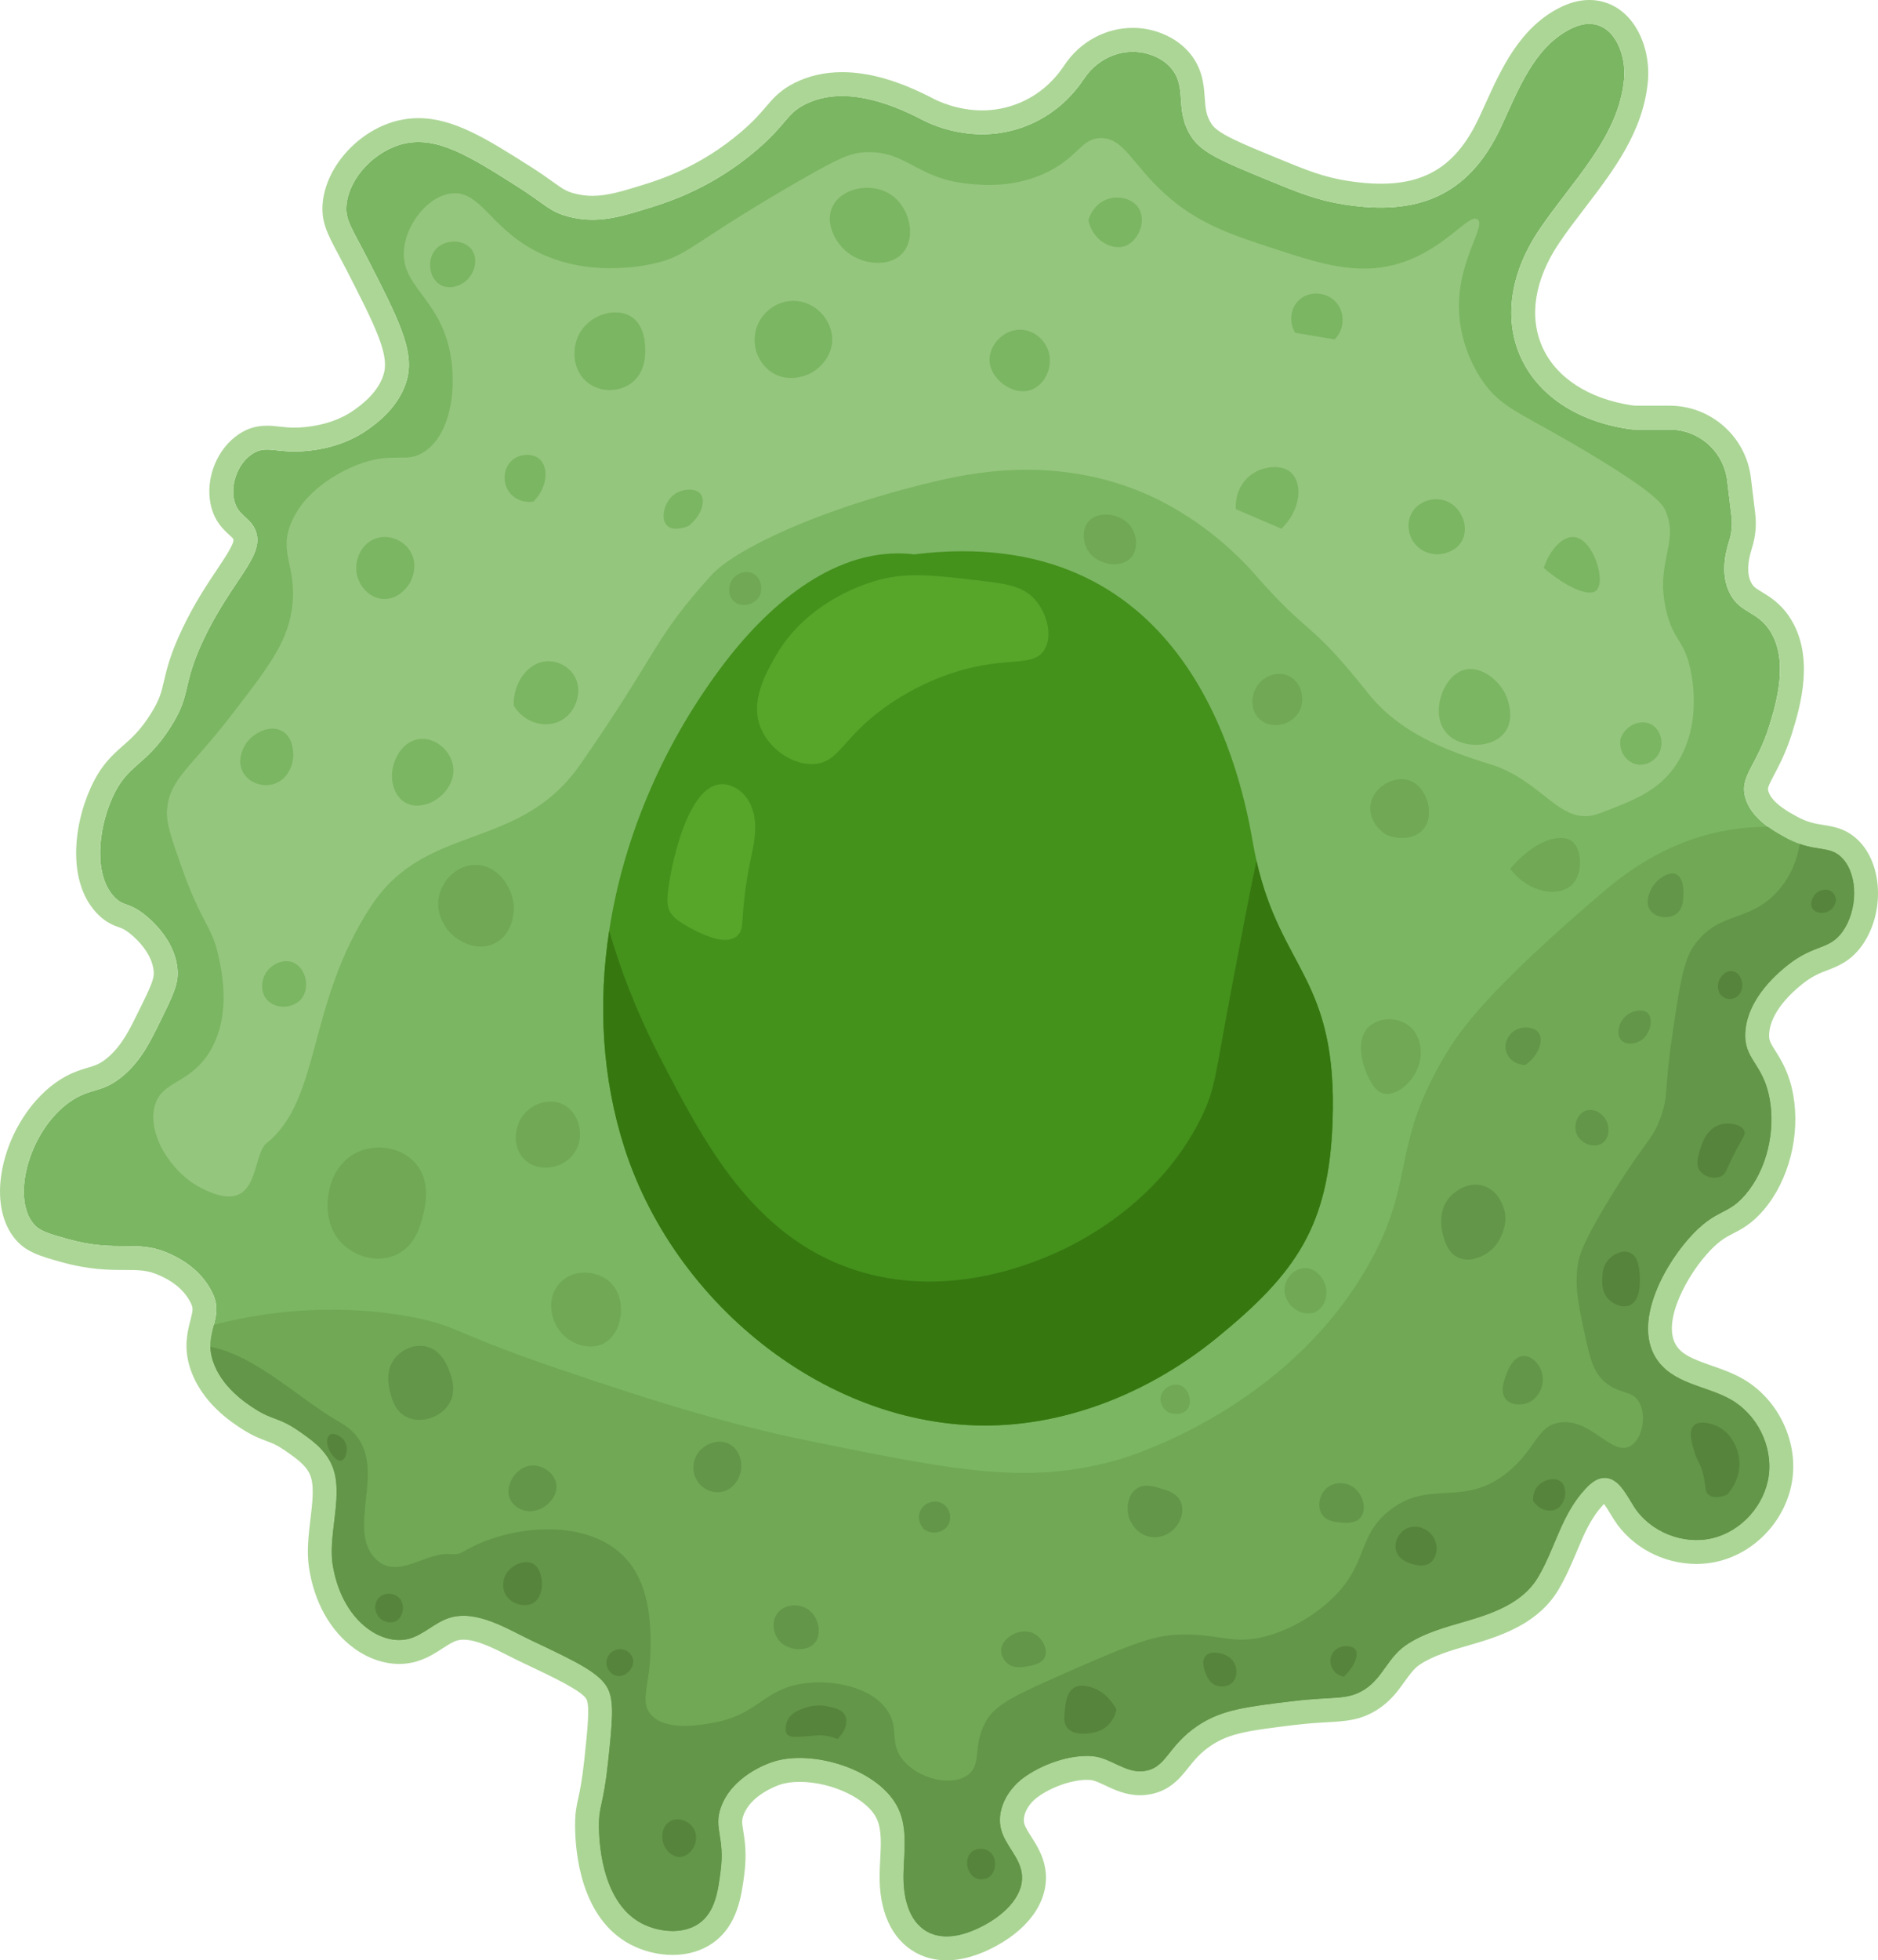<?xml version="1.0" encoding="UTF-8"?>
<svg id="Capa_2" xmlns="http://www.w3.org/2000/svg" viewBox="0 0 630.722 658.08">
  <defs>
    <style>
      .cls-1 {
        fill: #44911c;
      }

      .cls-2 {
        fill: #639648;
      }

      .cls-3 {
        fill: #367710;
      }

      .cls-4 {
        fill: #57a529;
      }

      .cls-5 {
        fill: #acd696;
      }

      .cls-6 {
        fill: #94c67d;
      }

      .cls-7 {
        fill: #56843c;
      }

      .cls-8 {
        fill: #70a856;
      }

      .cls-9 {
        fill: #7bb662;
      }
    </style>
  </defs>
  <g id="Capa_1-2" data-name="Capa_1">
    <g>
      <g>
        <path class="cls-9" d="M618.854,312.718c-4.51,6.34-9.33,4.08-18.39,11.23-2.43,1.93-13.53,10.7-14.29,22.47-.61,9.36,5.99,10.39,8.17,22.47,1.94,10.78-.84,23.62-8.17,32.17-5.9,6.88-9.33,4.68-17.36,12.94-9.03,9.28-20.43,29.01-12.82,41.63,5.42,8.98,16.9,9.43,25.25,14.15,8.78,4.96,14.1,15.46,12.81,25.46-1.29,10-9.18,18.84-18.99,21.15-9.81,2.32-20.88-2.11-26.3-10.61-2.68-4.21-5.38-10.06-10.35-9.63-2.29.2-4.19,1.82-5.78,3.49-8.36,8.84-10.18,20.01-16.18,30.02-4.94,8.24-14.61,11.84-23.71,14.49-7.01,2.04-14.55,4.01-20.64,8.19-5.94,4.09-7.75,10.86-13.59,14.68-6.01,3.93-10.19,2.35-24.51,4.08-15.64,1.9-23.7,2.88-31.66,8.17-10.41,6.93-10.48,14.46-18.39,15.32-6,.66-10.91-4.43-16.85-5.01-7.72-.74-17.43,2.8-23.54,7.37-5.37,4.02-9.11,11.02-7.26,17.48,1.43,5.02,5.91,8.87,6.8,14.02,1.31,7.56-5.51,14.01-12.23,17.69-6.01,3.3-13.55,5.65-19.53,2.3-6.42-3.59-8.09-12.06-7.91-19.41.17-7.35,1.42-15.1-1.68-21.77-6.19-13.34-29.2-20.21-42.39-15.73-1.75.59-13.53,4.78-17.24,15.2-2.56,7.19,1.43,9.75-.12,21.57-.86,6.53-1.79,13.54-7.15,17.36-5.67,4.03-14.01,2.85-19.41,0-14.12-7.46-14.27-29.56-14.29-32.68-.05-6.99,1.46-6.49,3.06-21.45,1.43-13.39,2.1-20.18,0-24.51-2.56-5.27-10.25-8.99-25.53-16.21-8.11-3.83-18.55-10.57-27.77-7.67-4.95,1.55-8.74,5.81-13.76,7.06-4.64,1.16-9.61-.5-13.47-3.31-6.91-5.04-10.74-13.47-12-21.93-1.54-10.36,4.06-24.04-.41-33.52-2.44-5.18-6.87-8.23-11.23-11.23-6.43-4.42-8.44-3.4-14.3-7.15-2.88-1.84-11.42-7.3-14.3-16.34-1.56-4.9-.5-8.5.38-11.95.85-3.29,1.53-6.46-.38-10.52-3.91-8.33-11.49-11.98-14.29-13.27-11.27-5.22-17.3-.18-34.73-5.11-6.12-1.73-9.23-2.65-11.23-5.11-7.44-9.1-1.22-31.35,12.25-40.85,7.2-5.07,10.9-2.59,18.39-9.19,5.7-5.03,8.59-10.92,12.25-18.38,3.87-7.89,5.81-11.83,5.56-16.34-.58-10.9-10.18-18.29-11.69-19.41-4.89-3.65-6.27-2.29-9.19-5.1-7.31-7.04-6.02-22.63-1.02-33.71,5.24-11.6,10.89-10.18,19.41-23.48,7.47-11.68,3.61-13.54,11.23-29.62,9.67-20.41,20.98-28.17,17.36-36.77-1.9-4.51-5.99-4.72-7.15-10.21-1.13-5.4,1.36-12.19,6.13-15.32,4.85-3.18,8.13,0,18.38-1.02,3.16-.31,12.18-1.31,20.43-7.15,2.72-1.93,11-7.78,13.28-17.36,2.22-9.35-2.92-19.64-13.28-39.83-5.53-10.77-7.69-13.29-7.15-18.38.96-9.1,9.65-18.21,19.4-20.43,11.17-2.54,22.05,4.34,37.79,14.3,9.54,6.03,10.9,8.53,17.36,10.21,9.66,2.51,17.4.1,27.58-3.06,6.26-1.95,20.93-6.68,35.74-19.41,10.11-8.68,9.83-12.11,16.34-15.32,12.57-6.19,27.95-.51,38.81,5.11,2.09,1.13,17.85,9.34,35.75,2.04,9.44-3.85,15.41-10.35,18.99-15.74,4.79-7.22,13.71-10.75,21.96-8.07,2.72.88,5.16,2.29,7.05,4.41,5.92,6.66.95,14.23,7.14,23.49,3.51,5.24,10.85,8.26,25.54,14.3,10.2,4.19,16.35,6.72,25.53,8.17,24.18,3.81,41.69-2.35,52.69-25.87,5.77-12.36,10.94-26.51,23.01-32.85,2.27-1.19,4.8-2.06,7.35-1.88,8.05.56,11.8,10.62,11.03,18.66-1.85,19.46-17.54,34.18-28.46,50.4-20.59,30.58-5.9,61.58,29.95,66.91.92.14,1.85.2,2.78.2h11.02c9.86,0,18.16,7.36,19.34,17.14l1.45,11.96c.34,2.78.07,5.6-.78,8.27-1.73,5.42-2.69,12.08.32,17.78,3.47,6.58,8.95,5.69,13.28,12.25,6.58,10,2.15,24.58,0,31.66-4.25,13.98-10.24,17.17-8.17,24.51,1.2,4.26,4.41,7.45,7.6,9.78,2.09,1.53,4.17,2.68,5.67,3.5,10.05,5.55,14.9,2.25,19.41,7.15,5.33,5.8,5.01,17.45,0,24.51Z"/>
        <path class="cls-5" d="M533.738,8.015c.225,0,.45.008.676.024,8.05.56,11.8,10.62,11.03,18.66-1.85,19.46-17.54,34.18-28.46,50.4-20.59,30.58-5.9,61.58,29.95,66.91.92.14,1.85.2,2.78.2h11.02c9.86,0,18.16,7.36,19.34,17.14l1.45,11.96c.34,2.78.07,5.6-.78,8.27-1.73,5.42-2.69,12.08.32,17.78,3.47,6.58,8.95,5.69,13.28,12.25,6.58,10,2.15,24.58,0,31.66-4.25,13.98-10.24,17.17-8.17,24.51,1.2,4.26,4.41,7.45,7.6,9.78,2.09,1.53,4.17,2.68,5.67,3.5,10.05,5.55,14.9,2.25,19.41,7.15,5.33,5.8,5.01,17.45,0,24.51-4.51,6.34-9.33,4.08-18.39,11.23-2.43,1.93-13.53,10.7-14.29,22.47-.61,9.36,5.99,10.39,8.17,22.47,1.94,10.78-.84,23.62-8.17,32.17-5.9,6.88-9.33,4.68-17.36,12.94-9.03,9.28-20.43,29.01-12.82,41.63,5.42,8.98,16.9,9.43,25.25,14.15,8.78,4.96,14.1,15.46,12.81,25.46-1.29,10-9.18,18.84-18.99,21.15-1.747.413-3.536.612-5.324.612-8.252,0-16.521-4.236-20.976-11.222-2.586-4.062-5.191-9.652-9.836-9.653-.169,0-.34.007-.514.022-2.29.2-4.19,1.82-5.78,3.49-8.36,8.84-10.18,20.01-16.18,30.02-4.94,8.24-14.61,11.84-23.71,14.49-7.01,2.04-14.55,4.01-20.64,8.19-5.94,4.09-7.75,10.86-13.59,14.68-6.01,3.93-10.19,2.35-24.51,4.08-15.64,1.9-23.7,2.88-31.66,8.17-10.41,6.93-10.48,14.46-18.39,15.32-.364.04-.724.059-1.081.059-5.519,0-10.19-4.524-15.769-5.069-.691-.066-1.398-.098-2.116-.098-7.313,0-15.86,3.307-21.424,7.468-5.37,4.02-9.11,11.02-7.26,17.48,1.43,5.02,5.91,8.87,6.8,14.02,1.31,7.56-5.51,14.01-12.23,17.69-3.95,2.169-8.56,3.927-12.954,3.927-2.292,0-4.526-.479-6.576-1.627-6.42-3.59-8.09-12.06-7.91-19.41.17-7.35,1.42-15.1-1.68-21.77-4.912-10.585-20.413-17.096-33.196-17.096-3.327,0-6.47.441-9.194,1.367-1.75.59-13.53,4.78-17.24,15.2-2.56,7.19,1.43,9.75-.12,21.57-.86,6.53-1.79,13.54-7.15,17.36-2.597,1.846-5.754,2.599-8.932,2.599-3.761,0-7.551-1.054-10.477-2.599-14.12-7.46-14.27-29.56-14.29-32.68-.05-6.99,1.46-6.49,3.06-21.45,1.43-13.39,2.1-20.18,0-24.51-2.56-5.27-10.25-8.99-25.53-16.21-6.739-3.183-15.088-8.375-23.008-8.375-1.611,0-3.204.215-4.762.705-4.95,1.55-8.74,5.81-13.76,7.06-1.021.255-2.058.374-3.095.374-3.678,0-7.364-1.492-10.375-3.684-6.91-5.04-10.74-13.47-12-21.93-1.54-10.36,4.06-24.04-.41-33.52-2.44-5.18-6.87-8.23-11.23-11.23-6.43-4.42-8.44-3.4-14.3-7.15-2.88-1.84-11.42-7.3-14.3-16.34-1.56-4.9-.5-8.5.38-11.95.85-3.29,1.53-6.46-.38-10.52-3.91-8.33-11.49-11.98-14.29-13.27-11.27-5.22-17.3-.18-34.73-5.11-6.12-1.73-9.23-2.65-11.23-5.11-7.44-9.1-1.22-31.35,12.25-40.85,7.2-5.07,10.9-2.59,18.39-9.19,5.7-5.03,8.59-10.92,12.25-18.38,3.87-7.89,5.81-11.83,5.56-16.34-.58-10.9-10.18-18.29-11.69-19.41-4.89-3.65-6.27-2.29-9.19-5.1-7.31-7.04-6.02-22.63-1.02-33.71,5.24-11.6,10.89-10.18,19.41-23.48,7.47-11.68,3.61-13.54,11.23-29.62,9.67-20.41,20.98-28.17,17.36-36.77-1.9-4.51-5.99-4.72-7.15-10.21-1.13-5.4,1.36-12.19,6.13-15.32,1.717-1.126,3.238-1.455,4.941-1.455,2.387,0,5.133.646,9.28.646,1.25,0,2.626-.059,4.16-.211,3.16-.31,12.18-1.31,20.43-7.15,2.72-1.93,11-7.78,13.28-17.36,2.22-9.35-2.92-19.64-13.28-39.83-5.53-10.77-7.69-13.29-7.15-18.38.96-9.1,9.65-18.21,19.4-20.43,1.581-.359,3.157-.53,4.741-.53,9.607,0,19.537,6.28,33.049,14.83,9.54,6.03,10.9,8.53,17.36,10.21,2.811.73,5.459,1.044,8.052,1.044,6.319,0,12.31-1.863,19.528-4.104,6.26-1.95,20.93-6.68,35.74-19.41,10.11-8.68,9.83-12.11,16.34-15.32,3.879-1.91,8.026-2.69,12.225-2.69,9.407,0,19.077,3.914,26.585,7.8,1.46.789,9.589,5.032,20.456,5.032,4.693,0,9.895-.791,15.293-2.992,9.44-3.85,15.41-10.35,18.99-15.74,3.707-5.587,9.887-8.965,16.315-8.965,1.879,0,3.778.288,5.645.894,2.72.88,5.16,2.29,7.05,4.41,5.92,6.66.95,14.23,7.14,23.49,3.51,5.24,10.85,8.26,25.54,14.3,10.2,4.19,16.35,6.72,25.53,8.17,4.332.682,8.452,1.045,12.356,1.045,17.891,0,31.304-7.609,40.334-26.915,5.77-12.36,10.94-26.51,23.01-32.85,2.069-1.085,4.355-1.904,6.674-1.904M533.738,0c-3.376,0-6.776.922-10.395,2.82-13.075,6.868-19.166,20.307-24.54,32.164-.67,1.479-1.336,2.949-2.011,4.394-7.307,15.623-17.198,22.291-33.072,22.291-3.38,0-7.118-.319-11.109-.948-8.236-1.301-13.723-3.555-23.684-7.647l-.048-.02c-12.328-5.069-19.771-8.129-21.927-11.347-1.919-2.872-2.095-5.386-2.338-8.865-.299-4.276-.708-10.131-5.471-15.489-2.738-3.071-6.292-5.326-10.573-6.711-2.619-.851-5.351-1.284-8.112-1.284-9.185,0-17.781,4.691-22.994,12.549-3.925,5.909-9.086,10.2-15.338,12.749-3.903,1.592-8.03,2.399-12.267,2.399-8.681,0-15.388-3.388-16.645-4.068l-.064-.035-.064-.033c-11.308-5.852-21.209-8.697-30.269-8.697-5.725,0-11.03,1.183-15.765,3.514-5.01,2.47-7.378,5.25-9.886,8.194-1.861,2.184-3.97,4.66-8.134,8.236-13.848,11.903-27.692,16.216-32.903,17.839-6.749,2.095-12.053,3.741-17.145,3.741-2.025,0-3.999-.257-6.036-.787-2.813-.731-3.935-1.534-7.267-3.917-1.948-1.393-4.372-3.127-7.827-5.311-14.187-8.977-25.396-16.07-37.331-16.07-2.195,0-4.388.246-6.518.73-13.044,2.97-24.285,15.007-25.593,27.404-.69,6.506,1.495,10.608,5.115,17.405.84,1.577,1.792,3.365,2.876,5.476,9.585,18.68,14.126,27.942,12.612,34.318-1.573,6.611-7.987,11.162-10.094,12.657-4.467,3.163-10.046,5.085-16.6,5.728-1.173.117-2.274.173-3.377.173-1.92,0-3.503-.173-5.034-.341-1.366-.15-2.779-.304-4.246-.304-3.49,0-6.457.879-9.335,2.767-7.404,4.859-11.433,14.81-9.58,23.664,1.185,5.609,4.35,8.489,6.24,10.209.956.87,1.234,1.151,1.369,1.471.515,1.223-2.924,6.361-5.434,10.112-3.436,5.133-7.712,11.523-11.783,20.115-3.985,8.409-5.154,13.434-6.094,17.471-.912,3.92-1.463,6.286-4.645,11.262-3.45,5.385-6.163,7.768-9.035,10.29-3.503,3.076-7.473,6.562-10.927,14.209-6.079,13.47-7.806,32.602,2.764,42.782,2.684,2.583,5.081,3.431,6.668,3.991,1.066.377,1.771.626,3.288,1.758.845.627,8.097,6.207,8.481,13.413.129,2.33-1.266,5.278-4.717,12.313l-.035.071c-3.395,6.921-5.849,11.921-10.357,15.9-2.791,2.459-4.417,2.942-7.111,3.743-2.796.831-6.277,1.865-10.591,4.903-9.528,6.72-16.776,19.084-18.47,31.502-1.154,8.462.49,15.911,4.63,20.974,3.628,4.463,8.505,5.841,15.255,7.749,9.648,2.729,16.283,2.74,21.615,2.748,4.867.008,7.804.013,11.927,1.922,1.901.876,7.642,3.521,10.403,9.403.657,1.396.638,2.159-.125,5.11l-.124.484c-.979,3.811-2.321,9.031-.133,15.902,3.761,11.807,14.194,18.472,17.622,20.662,3.453,2.21,6.003,3.164,8.052,3.93,1.981.741,3.413,1.277,6.023,3.071,3.755,2.584,7.001,4.817,8.52,8.04,1.64,3.478.927,9.4.238,15.128-.639,5.313-1.3,10.806-.505,16.155,1.739,11.675,7.138,21.343,15.205,27.227,4.629,3.37,9.989,5.223,15.098,5.223,1.716,0,3.411-.206,5.038-.613,3.916-.975,6.949-2.934,9.624-4.663,1.681-1.086,3.269-2.112,4.587-2.525.728-.229,1.498-.339,2.366-.338,4.473,0,10.229,2.916,15.307,5.488,1.478.749,2.874,1.456,4.279,2.12,10.471,4.947,20.362,9.621,21.743,12.465,1.141,2.353.26,10.604-.76,20.157-.765,7.15-1.498,10.51-2.033,12.964-.592,2.712-1.103,5.055-1.072,9.395.058,9.017,1.982,30.95,18.561,39.709,4.31,2.275,9.36,3.527,14.221,3.527,5.125,0,9.82-1.411,13.576-4.081,8.215-5.855,9.508-15.675,10.453-22.846.913-6.963.198-11.417-.324-14.669-.459-2.856-.544-3.593.049-5.259,2.424-6.809,11.251-9.957,12.249-10.293,1.83-.621,4.118-.947,6.635-.947,10.921 0,22.793,5.704,25.926,12.455,1.65,3.55,1.398,8.424,1.132,13.585-.078,1.503-.158,3.058-.194,4.627-.31,12.639,3.956,22.086,12.011,26.59,3.133,1.755,6.663,2.647,10.488,2.647,5.214,0,10.87-1.654,16.812-4.917,11.886-6.509,17.971-16.262,16.269-26.084-.75-4.342-2.911-7.75-4.647-10.489-1.028-1.622-1.999-3.154-2.342-4.358-.755-2.637,1.118-6.445,4.355-8.868,4.546-3.4,11.537-5.87,16.62-5.87.47,0,.925.021,1.352.061,1.241.121,2.986.943,4.834,1.812,3.117,1.467,6.995,3.293,11.7,3.293.653,0,1.311-.036,1.956-.107,7.65-.832,11.356-5.477,14.334-9.21,1.95-2.445,3.967-4.973,7.621-7.405,6.373-4.236,13.209-5.066,28.185-6.886,4.553-.55,8.095-.75,10.941-.912,6.26-.354,11.204-.634,16.988-4.417,4.195-2.744,6.708-6.245,8.926-9.335,1.624-2.262,3.026-4.215,4.823-5.452,4.535-3.113,10.701-4.892,16.663-6.612l1.671-.484c11.021-3.209,22.082-7.619,28.345-18.064,2.591-4.322,4.41-8.646,6.17-12.828,2.576-6.122,4.801-11.409,8.959-15.806.091-.095.176-.183.256-.264.7.953,1.514,2.299,2.076,3.228.409.676.812,1.341,1.214,1.972,5.875,9.213,16.501,14.933,27.737,14.933,2.435,0,4.847-.278,7.169-.828,13.047-3.072,23.37-14.556,25.094-27.924,1.696-13.151-5.219-26.912-16.817-33.463-3.417-1.932-6.964-3.173-10.394-4.374-6.09-2.132-9.925-3.607-11.936-6.94-4.763-7.899,3.896-23.876,11.702-31.899,3.179-3.269,5.204-4.315,7.549-5.526,2.778-1.434,6.235-3.22,10.151-7.785,8.515-9.932,12.429-25.164,9.974-38.807-1.318-7.305-4.017-11.585-5.988-14.711-1.797-2.851-2.216-3.607-2.072-5.819.341-5.276,4.335-11.202,11.247-16.691,3.328-2.626,5.753-3.558,8.32-4.544,3.503-1.346,7.862-3.021,11.646-8.34,7.359-10.37,7.068-26.202-.629-34.579-4.179-4.54-8.738-5.263-12.402-5.844-2.731-.433-5.311-.843-9.035-2.899-1.243-.68-3.076-1.682-4.811-2.951-2.57-1.877-4.122-3.722-4.619-5.486-.268-.951-.246-1.337,1.991-5.58,1.74-3.3,4.124-7.819,6.132-14.426,2.491-8.205,7.671-25.261-.973-38.397-3.098-4.692-6.674-6.855-9.285-8.434-2.164-1.308-2.883-1.787-3.601-3.149-1.439-2.725-1.362-6.628.226-11.604,1.213-3.81,1.583-7.738,1.1-11.68l-1.449-11.951c-1.664-13.789-13.399-24.19-27.296-24.19h-11.02c-.57,0-1.1-.037-1.575-.109-14.636-2.176-25.63-9.354-30.191-19.696-4.532-10.277-2.513-22.641,5.684-34.815,2.627-3.902,5.538-7.705,8.621-11.731,9.621-12.568,19.57-25.563,21.17-42.387.737-7.7-1.542-15.717-5.948-20.917-3.314-3.912-7.638-6.158-12.504-6.497-.401-.028-.818-.043-1.232-.043h0Z"/>
      </g>
      <path class="cls-1" d="M447.534,376.628c-1.26,34.68-11.91,50.51-38.81,72.44-19.3,15.74-42.91,26.56-67.7,28.98-57.61,5.65-113.51-37.49-131.25-92.59-7.6-23.6-8.92-48.55-5.18-72.96,4.98-32.6,19-64.26,39.16-90.5,15.33-19.93,37.6-38.55,62.5-35.99.27.03.53.12.79.09,89.13-10.99,108.75,67.94,113.64,96.28.4,2.32.84,4.51,1.31,6.59,8.37,36.99,27.28,39.31,25.54,87.66Z"/>
      <path class="cls-3" d="M447.534,376.628c-1.26,34.68-11.91,50.51-38.81,72.44-19.3,15.74-42.91,26.56-67.7,28.98-57.61,5.65-113.51-37.49-131.25-92.59-7.6-23.6-8.92-48.55-5.18-72.96,3.4,11.64,8.51,25.93,16.94,42.26,14.57,28.22,31.11,60.25,65.36,71.51,30.78,10.13,59.17-2.02,66.38-5.1,7.37-3.16,35.31-16.14,50.04-45.71,4.86-9.75,4.73-14.17,10.22-43.16,3.33-17.63,6.06-32.06,8.46-43.33,8.37,36.99,27.28,39.31,25.54,87.66Z"/>
      <path class="cls-4" d="M331.574,195.207c-18.445-2.23-27.667-3.345-38.298,0-4.433,1.395-22.864,7.492-32.936,25.277-3.37,5.951-8.729,15.414-4.596,24.511,2.978,6.553,10.421,11.901,17.617,11.489,8.373-.479,9.355-8.352,22.979-18.383,2.864-2.108,13.697-9.935,28.773-13.694,14.632-3.648,22.146-.693,25.61-6.221,2.981-4.757.841-12.413-3.064-16.851-3.552-4.037-8.373-5.195-16.085-6.128Z"/>
      <path class="cls-4" d="M242.702,263.226c-12.081-.229-17.747,29.041-18.435,36.755-.175,1.958-.254,4.019.585,5.797.855,1.812,2.542,3.074,4.231,4.15,3.001,1.913,6.218,3.486,9.571,4.68,3.326,1.185,7.775,1.647,9.704-1.311.847-1.299.936-2.932,1.026-4.481.368-6.343,1.186-12.659,2.447-18.886.895-4.424,2.02-8.874,1.79-13.382-.23-4.507-2.071-9.203-5.878-11.625-1.791-1.139-3.47-1.668-5.041-1.698Z"/>
      <path class="cls-6" d="M61.191,291.649c-3.588-10.147-5.382-15.22-5.106-19.506.683-10.612,7.729-14.049,21.447-31.837,12.464-16.162,18.695-24.243,20.425-35.425,2.27-14.673-4.795-18.864,0-29.775,5.843-13.294,21.545-18.931,23.489-19.6,11.391-3.922,15.254.298,21.447-4.12,8.98-6.405,10.528-22.176,8.17-33.541-3.78-18.224-16.939-21.929-15.319-34.723,1.083-8.554,8.289-17.351,15.888-18.193,9.57-1.06,12.934,11.249,28.026,19.214,17.452,9.21,36.357,5.102,39.83,4.347,11.859-2.577,12.148-6.65,49.021-27.837,13.759-7.906,17.299-9.396,22.468-9.567,13.5-.447,16.742,8.807,34.135,10.588,4.424.453,15.764,1.615,27.009-4.085,10.014-5.076,11.129-11.12,17.495-11.234,7.763-.139,10.675,8.767,21.447,18.573,11.124,10.127,22.574,13.878,35.745,18.193,16.454,5.391,29.015,9.506,42.894,5.368,15.703-4.682,23.617-17.103,26.553-14.826,3.089,2.396-7.605,14.644-6.128,32.563.896,10.864,5.853,18.812,7.634,21.438,6.734,9.933,13.514,10.835,38.324,25.924,20.678,12.576,22.532,15.941,23.489,18.383,4.2,10.715-3.728,16.797,0,32.908,2.367,10.231,6.002,9.668,8.17,19.92.58,2.744,3.922,18.544-4.679,31.705-5.882,9-14.365,12.2-25.959,16.573-13.008,4.907-18.692-11.066-36.766-16.573-15.024-4.578-30.51-10.729-40.851-23.767-19.866-25.047-19.599-18.809-37.787-39.643-15.357-17.59-32.644-25.457-36.766-27.251-30.677-13.351-59.588-6.91-71.489-4.085-39.308,9.329-66.971,22.955-74.543,31.336-19.848,21.968-17.103,24.774-43.925,63.41-20.568,29.627-51.605,19.38-70.213,47.467-21.753,32.834-16.813,65.084-35.234,79.784-5.336,4.258-1.746,25.648-22.213,14.939-10.072-5.27-18.003-18.241-15.319-27.575,2.442-8.493,11.704-7.114,18.383-17.985,7.339-11.945,4.182-26.671,3.064-31.889-2.262-10.553-5.723-11.125-12.255-29.598Z"/>
      <path class="cls-8" d="M618.854,312.718c-4.51,6.34-9.33,4.08-18.39,11.23-2.43,1.93-13.53,10.7-14.29,22.47-.61,9.36,5.99,10.39,8.17,22.47,1.94,10.78-.84,23.62-8.17,32.17-5.9,6.88-9.33,4.68-17.36,12.94-9.03,9.28-20.43,29.01-12.82,41.63,5.42,8.98,16.9,9.43,25.25,14.15,8.78,4.96,14.1,15.46,12.81,25.46-1.29,10-9.18,18.84-18.99,21.15-9.81,2.32-20.88-2.11-26.3-10.61-2.68-4.21-5.38-10.06-10.35-9.63-2.29.2-4.19,1.82-5.78,3.49-8.36,8.84-10.18,20.01-16.18,30.02-4.94,8.24-14.61,11.84-23.71,14.49-7.01,2.04-14.55,4.01-20.64,8.19-5.94,4.09-7.75,10.86-13.59,14.68-6.01,3.93-10.19,2.35-24.51,4.08-15.64,1.9-23.7,2.88-31.66,8.17-10.41,6.93-10.48,14.46-18.39,15.32-6,.66-10.91-4.43-16.85-5.01-7.72-.74-17.43,2.8-23.54,7.37-5.37,4.02-9.11,11.02-7.26,17.48,1.43,5.02,5.91,8.87,6.8,14.02,1.31,7.56-5.51,14.01-12.23,17.69-6.01,3.3-13.55,5.65-19.53,2.3-6.42-3.59-8.09-12.06-7.91-19.41.17-7.35,1.42-15.1-1.68-21.77-6.19-13.34-29.2-20.21-42.39-15.73-1.75.59-13.53,4.78-17.24,15.2-2.56,7.19,1.43,9.75-.12,21.57-.86,6.53-1.79,13.54-7.15,17.36-5.67,4.03-14.01,2.85-19.41,0-14.12-7.46-14.27-29.56-14.29-32.68-.05-6.99,1.46-6.49,3.06-21.45,1.43-13.39,2.1-20.18,0-24.51-2.56-5.27-10.25-8.99-25.53-16.21-8.11-3.83-18.55-10.57-27.77-7.67-4.95,1.55-8.74,5.81-13.76,7.06-4.64,1.16-9.61-.5-13.47-3.31-6.91-5.04-10.74-13.47-12-21.93-1.54-10.36,4.06-24.04-.41-33.52-2.44-5.18-6.87-8.23-11.23-11.23-6.43-4.42-8.44-3.4-14.3-7.15-2.88-1.84-11.42-7.3-14.3-16.34-.54-1.69-.77-3.22-.79-4.64-.06-2.72.59-5.05,1.17-7.31,24.61-6.6,50.09-6.21,69.03-2.13,13.69,2.95,11.93,5.23,51.06,18.37,20.49,6.88,48.92,16.43,79.66,22.67,49.27,10.02,73.9,15.02,104.17,6.29,4.04-1.17,56.38-17.09,83.74-65.14,16.43-28.84,7.11-39.84,26.56-71.69,4.18-6.86,13.21-20.43,53.1-54.32,19.23-16.33,38.12-21.26,54.63-21.26,2.09,1.53,4.17,2.68,5.67,3.5,1.84,1.02,3.5,1.74,5.02,2.26,6.79,2.36,10.71.89,14.39,4.89,5.33,5.8,5.01,17.45,0,24.51Z"/>
      <path class="cls-2" d="M618.854,312.718c-4.51,6.34-9.33,4.08-18.39,11.23-2.43,1.93-13.53,10.7-14.29,22.47-.61,9.36,5.99,10.39,8.17,22.47,1.94,10.78-.84,23.62-8.17,32.17-5.9,6.88-9.33,4.68-17.36,12.94-9.03,9.28-20.43,29.01-12.82,41.63,5.42,8.98,16.9,9.43,25.25,14.15,8.78,4.96,14.1,15.46,12.81,25.46-1.29,10-9.18,18.84-18.99,21.15-9.81,2.32-20.88-2.11-26.3-10.61-2.68-4.21-5.38-10.06-10.35-9.63-2.29.2-4.19,1.82-5.78,3.49-8.36,8.84-10.18,20.01-16.18,30.02-4.94,8.24-14.61,11.84-23.71,14.49-7.01,2.04-14.55,4.01-20.64,8.19-5.94,4.09-7.75,10.86-13.59,14.68-6.01,3.93-10.19,2.35-24.51,4.08-15.64,1.9-23.7,2.88-31.66,8.17-10.41,6.93-10.48,14.46-18.39,15.32-6,.66-10.91-4.43-16.85-5.01-7.72-.74-17.43,2.8-23.54,7.37-5.37,4.02-9.11,11.02-7.26,17.48,1.43,5.02,5.91,8.87,6.8,14.02,1.31,7.56-5.51,14.01-12.23,17.69-6.01,3.3-13.55,5.65-19.53,2.3-6.42-3.59-8.09-12.06-7.91-19.41.17-7.35,1.42-15.1-1.68-21.77-6.19-13.34-29.2-20.21-42.39-15.73-1.75.59-13.53,4.78-17.24,15.2-2.56,7.19,1.43,9.75-.12,21.57-.86,6.53-1.79,13.54-7.15,17.36-5.67,4.03-14.01,2.85-19.41,0-14.12-7.46-14.27-29.56-14.29-32.68-.05-6.99,1.46-6.49,3.06-21.45,1.43-13.39,2.1-20.18,0-24.51-2.56-5.27-10.25-8.99-25.53-16.21-8.11-3.83-18.55-10.57-27.77-7.67-4.95,1.55-8.74,5.81-13.76,7.06-4.64,1.16-9.61-.5-13.47-3.31-6.91-5.04-10.74-13.47-12-21.93-1.54-10.36,4.06-24.04-.41-33.52-2.44-5.18-6.87-8.23-11.23-11.23-6.43-4.42-8.44-3.4-14.3-7.15-2.88-1.84-11.42-7.3-14.3-16.34-.54-1.69-.77-3.22-.79-4.64,15.85,3.3,29.522,17.402,43.64,25.47,18.726,10.701,1.427,33.664,11.237,45.084,7.109,8.277,16.642-1.128,24.818-.962,1.156.023,2.329.208,3.458-.04.994-.218,1.882-.755,2.766-1.259,14.988-8.541,41.09-11.052,53.721,2.947,8.47,9.38,8.27,23.7,8.17,30.63-.16,11.8-3.67,16.98,0,21.45,4.73,5.75,16.02,3.82,20.44,3.06,15.84-2.71,17.23-11.24,30.63-13.27,9.88-1.5,23.23,1,28.59,9.19,3.99,6.09.46,10.59,5.06,16.34,5.22,6.53,16.53,9.18,21.93,5.11,4.68-3.53,1.57-9.59,5.69-17.37,2.63-4.95,6.72-7.82,21.32-14.29,22.13-9.82,33.2-14.73,42-15.32,15.29-1.03,19.48,4.01,32.68,0,1.79-.55,10.06-3.17,18.39-10.22,14.89-12.6,9.87-22.36,21.44-31.54,13.61-10.8,24.78-.65,39.83-12.95,9.43-7.71,9.62-15.42,17.36-16.59,10.36-1.56,17.26,11.14,23.49,8.03,4.27-2.12,5.89-10.49,3.07-15.06-2.42-3.93-6.5-2.44-11.24-6.44-4.12-3.48-5.18-8.16-7.15-17.36-1.96-9.23-3.21-15.09-2.04-22.47.36-2.22,1.32-7.03,12.26-24.51,10.94-17.48,12.53-16.74,15.32-24.11,2.98-7.9,1.29-9.12,4.08-27.97,2.47-16.7,3.71-25.05,7.25-30.12,8.45-12.07,18.71-7.45,28.5-18.74,4.33-5,6.2-10.39,7.1-15.48,6.79,2.36,10.71.89,14.39,4.89,5.33,5.8,5.01,17.45,0,24.51Z"/>
      <path class="cls-9" d="M212.084,106.356c-4.941-3.249-13.087-.991-16.851,4.596-3.566,5.292-3.157,13.508,2.298,17.617,4.196,3.161,10.39,3.147,14.553,0,4.886-3.694,4.66-9.955,4.596-11.741-.06-1.666-.276-7.63-4.596-10.472Z"/>
      <path class="cls-9" d="M266.467,100.994c-6.249-.013-11.683,4.678-12.816,10.723-1.012,5.399,1.541,11.171,6.408,13.787,5.472,2.942,11.02.364,11.77,0,4.112-1.995,7.667-6.353,7.66-11.57-.009-6.655-5.813-12.926-13.021-12.941Z"/>
      <path class="cls-9" d="M298.637,64.994c-6.463-3.877-16.282-1.822-19.149,4.596-2.445,5.472,1.086,12.053,5.362,15.319,5.245,4.007,14.036,4.877,18.332,0,4.73-5.369,2.328-15.793-4.545-19.915Z"/>
      <path class="cls-9" d="M158.467,83.846c-2.61-3.602-9.136-3.712-12.255,0-3.011,3.584-2.01,9.736,1.787,11.83,2.914,1.607,6.67.38,8.851-1.702,2.668-2.546,3.784-7.138,1.617-10.128Z"/>
      <path class="cls-9" d="M181.191,154.101c-2.084-1.819-5.987-1.934-8.681,0-3.199,2.297-3.868,6.892-2.043,10.213,1.638,2.98,5.122,4.637,8.681,4.085,5.051-5.13,4.981-11.733,2.042-14.298Z"/>
      <path class="cls-9" d="M192.923,226.939c-2.008-3.456-6.125-5.284-9.711-4.923-5.67.57-10.802,6.692-10.702,14.809,3.59,6.101,11.18,7.944,16.34,4.798,4.792-2.921,6.913-9.795,4.073-14.683Z"/>
      <path class="cls-9" d="M137.786,185.056c-2.287-3.726-7.009-5.673-11.234-4.402-5.28,1.588-7.769,7.594-6.638,12.442.885,3.795,4.183,7.72,8.776,7.983,5.721.328,8.915-5.285,9.097-5.617.242-.442,2.951-5.598,0-10.406Z"/>
      <path class="cls-9" d="M152.029,256.506c-1.117-4.892-5.801-8.728-10.668-8.448-6.47.373-10.094,7.839-9.702,13.277.09,1.248.654,6.034,4.596,8.17,3.535,1.916,7.313.362,8.192,0,4.299-1.769,8.966-6.939,7.583-12.999Z"/>
      <path class="cls-9" d="M94.893,245.505c-3.986-2.368-9.674.324-12.255,4.085-.347.506-3.467,5.215-1.021,9.653,1.963,3.562,6.464,5.049,10.213,3.981,4.548-1.295,6.384-5.892,6.638-9.038.035-.427.423-6.305-3.575-8.681Z"/>
      <path class="cls-9" d="M235.318,165.845c-1.598-2.068-5.964-1.869-8.681,0-3.645,2.508-4.997,8.485-2.483,10.723,2.307,2.054,6.887.085,7.079,0,4.633-3.672,5.749-8.57,4.085-10.723Z"/>
      <path class="cls-9" d="M352.122,117.896c-1.204-3.777-4.754-6.973-9.059-7.199-5.631-.295-10.511,4.599-10.723,9.702-.178,4.278,2.985,7.257,4.085,8.17.551.458,4.944,3.989,9.702,2.366,4.861-1.658,7.647-7.857,5.995-13.039Z"/>
      <path class="cls-9" d="M382.382,69.846c-2.093-3.292-6.706-4.146-10.213-3.064-5.088,1.569-6.55,6.809-6.638,7.149,1.432,6.787,7.813,10.21,12.255,8.681,4.533-1.56,7.378-8.391,4.596-12.766Z"/>
      <path class="cls-9" d="M448.254,100.994c-3.316-3.179-8.981-3.364-12.255,0-2.648,2.721-3.135,7.15-1.021,10.723l13.277,2.228c3.613-3.73,3.474-9.621,0-12.951Z"/>
      <path class="cls-9" d="M433.658,158.696c-3.009-2.803-8.69-2.246-12.468,0-4.101,2.438-6.476,7.175-6.128,12.238,5.106,2.189,10.213,4.378,15.319,6.567,6.786-6.671,6.98-15.354,3.276-18.805Z"/>
      <path class="cls-9" d="M485.531,168.149c-3.904-1.411-8.903-.052-11.234,3.785-1.782,2.934-1.559,6.585,0,9.332,1.852,3.261,5.376,4.873,8.681,4.79,3.084-.078,6.614-1.648,8.17-4.79,2.293-4.63-.414-11.236-5.617-13.117Z"/>
      <path class="cls-9" d="M528.425,180.266c-3.709-.163-7.885,4.171-9.957,10.414,7.762,6.598,15.155,9.733,17.617,7.591,3.432-2.986-1.006-17.713-7.66-18.005Z"/>
      <path class="cls-9" d="M505.446,232.739c-2.52-4.905-8.36-9.196-13.476-7.938-7.263,1.786-11.717,14.427-6.439,20.959,4.569,5.654,15.652,5.771,19.915,0,3.867-5.236.174-12.682,0-13.021Z"/>
      <path class="cls-9" d="M554.467,243.134c-3.454-1.751-8.597.185-10.213,4.91-.664,3.938,1.704,7.59,5.106,8.462,3.05.782,6.191-.86,7.66-3.341,2.027-3.424.802-8.331-2.553-10.031Z"/>
      <path class="cls-9" d="M98.493,323.122c-3.022-1.268-6.901.241-8.903,3.064-1.893,2.67-2.232,6.693,0,9.337,2.828,3.35,8.624,3.111,11.43,0,3.324-3.685,1.741-10.61-2.528-12.401Z"/>
      <path class="cls-8" d="M159.612,290.333c-5.46.046-10.28,4.198-11.868,9.372-1.723,5.612.769,11.08,4.285,14.216,3.088,2.754,8.826,5.369,14.098,2.766,5.293-2.614,6.69-8.796,6.382-12.85-.485-6.381-5.656-13.566-12.896-13.504Z"/>
      <path class="cls-8" d="M438.303,425.729c-3.027.026-5.699,2.328-6.58,5.196-.955,3.111.426,6.143,2.376,7.882,1.712,1.527,4.894,2.976,7.816,1.533,2.934-1.449,3.709-4.877,3.538-7.124-.269-3.538-3.136-7.521-7.15-7.487Z"/>
      <path class="cls-8" d="M189.106,370.751c-4.34-2.16-9.729-.451-12.766,2.881-3.878,4.255-4.437,11.724,0,15.793,4.675,4.287,12.917,2.985,16.584-2.433,3.69-5.453,1.683-13.505-3.817-16.242Z"/>
      <path class="cls-8" d="M252.823,192.481c-2.17-1.08-4.865-.225-6.383,1.441-1.939,2.127-2.218,5.862,0,7.897,2.337,2.144,6.458,1.492,8.292-1.216,1.845-2.727.842-6.752-1.909-8.121Z"/>
      <path class="cls-8" d="M432.938,226.961c-3.364-1.674-7.542-.349-9.896,2.234-3.006,3.298-3.439,9.088,0,12.242,3.624,3.323,10.013,2.314,12.855-1.886,2.861-4.227,1.305-10.468-2.959-12.59Z"/>
      <path class="cls-8" d="M139.153,390.086c-4.92-5.215-13.241-6.209-19.507-3.093-8.083,4.019-9.239,13.133-9.434,14.672-.201,1.581-1.33,10.481,5.362,16.436,4.494,3.999,11.655,5.905,17.617,3.064,6.215-2.962,7.94-9.566,8.763-12.717.808-3.094,3.149-12.056-2.8-18.362Z"/>
      <path class="cls-8" d="M204.812,430.356c-4.123-3.765-11.799-4.576-16.473,0-4.78,4.68-3.773,12.4,0,16.888,3.433,4.083,9.685,6.12,14.239,3.836,6.657-3.337,8.286-15.198,2.234-20.724Z"/>
      <path class="cls-8" d="M473.042,261.906c-5.153-1.552-12.15,2.528-12.788,8.537-.396,3.729,1.726,7.558,5.362,9.786,4.679,1.92,9.661,1.193,12.255-1.67,4.314-4.76,1.433-14.767-4.829-16.652Z"/>
      <path class="cls-8" d="M396.157,464.977c-2.576-.776-6.075,1.264-6.394,4.269-.198,1.864.863,3.779,2.681,4.893,2.339.96,4.83.596,6.128-.835,2.157-2.38.717-7.383-2.414-8.326Z"/>
      <path class="cls-8" d="M527.87,282.381c-3.888-2.881-12.894-.035-20.666,9.269,6.542,8.539,16.473,9.407,20.666,5.43,3.833-3.635,3.613-12.021,0-14.699Z"/>
      <path class="cls-8" d="M379.829,176.832c-3.232-4.557-11.012-5.546-14.298-1.726-2.296,2.668-1.907,7.113,0,9.95,3.108,4.625,10.889,5.93,14.298,2.165,2.446-2.701,2.107-7.419,0-10.389Z"/>
      <path class="cls-8" d="M473.042,344.266c-3.878-2.914-9.498-2.689-12.835,0-5.469,4.407-2.484,13.566-.719,17.154,1.053,2.14,2.468,5.017,5.176,5.68,4.86,1.189,11.747-5.276,12.441-12.32.109-1.105.542-7.053-4.063-10.514Z"/>
      <path class="cls-2" d="M143.09,452.033c-4.035-.925-8.113,1.028-10.41,3.855-3.357,4.132-2.171,9.22-1.702,11.234.461,1.978,1.506,6.465,5.447,8.511,4.885,2.536,11.962.148,14.638-4.766,2.215-4.068.639-8.441,0-10.213-.709-1.967-2.67-7.405-7.973-8.621Z"/>
      <path class="cls-2" d="M186.808,498.101c-.617-3.564-4.471-6.339-8.17-6.128-5.23.298-9.108,6.506-7.489,10.894.943,2.558,3.639,4.185,6.128,4.426,4.914.475,10.375-4.324,9.532-9.191Z"/>
      <path class="cls-2" d="M245.02,484.824c-3.821-2.069-8.747-.088-10.894,3.404-1.516,2.467-1.823,5.978,0,8.851,1.667,2.628,4.869,4.335,8.17,3.745,3.775-.675,5.898-4.034,6.468-6.809.654-3.182-.369-7.364-3.745-9.191Z"/>
      <path class="cls-2" d="M270.893,539.973c-3.013-1.723-7.63-1.39-9.872,1.702-1.829,2.522-1.381,5.914,0,8.17,2.053,3.355,5.865,3.7,6.468,3.745.585.043,4.159.305,6.128-2.042,2.547-3.038,1.383-9.226-2.723-11.575Z"/>
      <path class="cls-2" d="M316.169,504.569c-2.774-1.336-6.048.18-7.149,2.756-.851,1.993-.32,4.43,1.362,6.095,2.911,2.009,6.775.977,8.17-1.702,1.257-2.413.341-5.837-2.383-7.149Z"/>
      <path class="cls-2" d="M346.692,548.143c-4.262-1.764-10.004,1.621-10.437,5.477-.204,1.818.781,3.655,2.042,4.736,2.17,1.858,5.004,1.347,6.809,1.021,1.841-.332,4.791-.864,5.787-3.064,1.23-2.714-1.02-6.854-4.201-8.17Z"/>
      <path class="cls-2" d="M389.739,499.643c-2.415-.71-5.379-1.582-7.868,0-3.02,1.919-3.697,6.407-2.723,9.691.112.376,1.668,5.306,6.657,6.468,3.51.818,6.956-.639,9.002-3.064,1.756-2.082,3.112-5.627,1.702-8.666-1.311-2.825-4.315-3.708-6.771-4.43Z"/>
      <path class="cls-2" d="M453.701,498.755c-2.396-1.249-5.853-1.241-8.226.888-2.61,2.342-3.133,6.555-1.306,9.011,1.394,1.874,3.745,2.171,5.419,2.383,1.37.173,5.599.708,7.484-1.764,2.128-2.791.553-8.472-3.371-10.518Z"/>
      <path class="cls-2" d="M517.701,460.314c-.857-2.447-3.295-5.282-6.128-5.106-3.465.215-5.163,4.787-5.787,6.468-.712,1.916-2.099,5.649-.005,8.068,1.812,2.093,5.251,2.067,7.495,1.124,3.86-1.622,5.797-6.638,4.426-10.553Z"/>
      <path class="cls-2" d="M497.957,398.016c-5.872-1.639-10.517,3.24-10.894,3.649-4.548,4.938-2.733,11.724-2.383,13.032.533,1.992,1.573,5.879,5.106,7.489,3.796,1.73,7.734-.413,8.851-1.021,4.158-2.263,5.596-6.266,6.036-7.489.449-1.25,1.252-3.572.772-6.468-.064-.388-1.359-7.48-7.489-9.191Z"/>
      <path class="cls-2" d="M539.488,376.228c-1.197-2.381-4.136-4.311-6.809-3.404-2.75.933-4.498,4.624-3.064,8.17,1.979,3.479,6.101,4.386,8.511,2.763,2.296-1.546,2.59-5.085,1.362-7.529Z"/>
      <path class="cls-2" d="M516.68,346.611c-1.565-2.03-6.103-2.423-8.851,0-1.54,1.358-2.643,3.711-2.042,6.128.677,2.724,3.324,4.749,6.468,4.766,5.01-3.492,6.146-8.661,4.426-10.894Z"/>
      <path class="cls-2" d="M562.978,293.505c-2.712-1.295-7.287,2-8.851,5.856-.333.821-1.515,3.734,0,6.059,1.753,2.691,6.256,3.273,8.851,1.362,2.203-1.622,2.316-4.513,2.383-6.209.033-.835.229-5.821-2.383-7.068Z"/>
      <path class="cls-2" d="M553.373,340.101c-1.726-1.627-5.631-.85-7.757,1.362-1.99,2.07-2.936,5.933-1.021,7.83,1.627,1.612,4.657,1.149,6.479,0,3.214-2.028,4.351-7.257,2.299-9.191Z"/>
      <path class="cls-7" d="M178.835,524.824c-2.856-1.405-7.851.713-9.368,4.591-.114.29-1.255,3.355.49,6.132,1.991,3.17,6.577,4.113,9.191,2.553,4.133-2.466,3.608-11.348-.313-13.277Z"/>
      <path class="cls-7" d="M133.957,536.314c-1.649-1.586-4.744-1.895-6.638,0-1.872,1.873-1.555,4.88,0,6.638,1.39,1.571,3.822,2.206,5.617,1.277,2.621-1.357,3.283-5.739,1.021-7.915Z"/>
      <path class="cls-7" d="M115.829,483.983c-1.065-1.895-3.762-3.293-5.106-2.308-1.012.741-1.2,2.788-.255,4.851,1.147,2.49,2.862,4.097,4.085,3.83,1.603-.35,2.624-3.975,1.277-6.373Z"/>
      <path class="cls-7" d="M212.595,556.994c-.376-1.766-2.082-3.236-4.024-3.374-2.469-.176-4.819,1.832-4.912,4.396-.081,2.256,1.611,4.248,3.575,4.596,2.938.521,5.976-2.728,5.362-5.617Z"/>
      <path class="cls-7" d="M232.872,613.675c-1.584-2.454-5.107-3.785-7.766-2.298-2.468,1.38-2.982,4.508-2.553,6.638.547,2.717,2.968,5.504,5.872,5.362,2.661-.13,4.201-2.644,4.447-3.064,1.091-1.859,1.37-4.515,0-6.638Z"/>
      <path class="cls-7" d="M277.957,572.824c-1.225-.257-4.206-.714-7.66.511-1.933.685-4.708,1.669-5.872,4.34-.082.187-1.311,3.099,0,4.596.888,1.014,3.158.86,7.66.511,2.141-.166,2.421-.293,3.575-.255,2.412.078,4.353.734,5.617,1.277,2.591-2.506,3.635-5.726,2.553-7.915-1.01-2.042-3.569-2.58-5.872-3.064Z"/>
      <path class="cls-7" d="M332.339,621.59c-1.554-1.182-4.112-1.405-5.872,0-2.192,1.75-1.599,4.792-1.532,5.106.04.187.774,3.385,3.597,4.085.099.024,2.19.509,3.807-.766,2.321-1.829,2.603-6.446,0-8.425Z"/>
      <path class="cls-7" d="M366.552,566.441c-1.377-.415-3.632-1.096-5.617,0-2.695,1.488-3.075,5.246-3.319,7.66-.247,2.447-.439,4.336.766,5.872,2.162,2.758,6.946,1.985,8.17,1.787,1.03-.166,2.798-.473,4.596-1.787,2.849-2.083,3.63-5.129,3.83-6.052-.835-1.586-3.421-5.97-8.425-7.48Z"/>
      <path class="cls-7" d="M412.254,555.973c-2.114-1.261-5.797-1.925-7.404,0-1.459,1.748-.372,4.63,0,5.617.403,1.07,1.281,3.398,3.702,4.258.181.064,2.909.984,4.979-.683,2.101-1.693,2.079-4.889,1.021-6.894-.699-1.325-1.775-1.986-2.298-2.298Z"/>
      <path class="cls-7" d="M455.148,553.68c-1.253-1.547-5.617-1.632-7.501,1.085-1.173,1.691-1.072,4.013,0,5.697,1.23,1.931,3.305,2.339,3.672,2.405,3.896-3.644,5.101-7.616,3.83-9.186Z"/>
      <path class="cls-7" d="M480.169,514.472c-1.938-1.772-5.309-2.811-8.17-1.137-2.556,1.495-3.919,4.694-3.064,7.404.967,3.065,4.296,3.999,5.514,4.34,1.183.332,3.891,1.091,5.975-.511,1.821-1.4,1.995-3.703,2.042-4.34.252-3.351-2.105-5.58-2.298-5.756Z"/>
      <path class="cls-7" d="M524.34,497.484c-1.907-1.7-5.869-.913-7.915,1.426-1.681,1.921-1.578,4.329-1.532,4.957,1.829,2.881,5.234,3.929,7.66,2.808,3.448-1.592,4.057-7.168,1.787-9.191Z"/>
      <path class="cls-7" d="M576.254,478.546c-.373-.156-5.25-2.135-7.388,0-1.894,1.891-.653,6.026.239,9.001.939,3.129,1.559,2.938,2.543,6.128,1.476,4.78.596,6.867,2.223,8.168.873.698,2.553,1.237,6.128.002.675-.734,4.957-5.541,4.085-12.255-.578-4.448-3.344-9.167-7.83-11.044Z"/>
      <path class="cls-7" d="M547.318,420.484c-2.471-1.026-5.52.618-7.115,2.363-1.908,2.087-2.013,4.621-2.076,6.147-.072,1.73-.2,4.819,2.076,7.149,1.656,1.695,4.683,3.088,7.115,2.043,3.566-1.532,3.445-7.268,3.404-9.191-.044-2.071-.151-7.159-3.404-8.511Z"/>
      <path class="cls-7" d="M585.786,379.567c-.954-2.184-5.135-2.932-8.17-1.998-4.676,1.44-6.201,6.741-6.809,8.851-.637,2.212-1.299,4.513,0,6.468,1.479,2.225,4.877,3.066,7.149,2.043,1.641-.739,1.71-2.009,4.085-6.809,3.016-6.094,4.397-7.062,3.745-8.556Z"/>
      <path class="cls-7" d="M581.871,326.016c-2.281-.373-4.283,1.866-4.766,3.915-.079.335-.625,2.841,1.192,4.426,1.163,1.014,2.849,1.263,4.255.681,2.13-.882,2.502-3.206,2.553-3.575.304-2.171-.895-5.065-3.234-5.447Z"/>
      <path class="cls-7" d="M615.233,299.361c-1.457-1.153-3.453-.699-4.596,0-1.945,1.19-2.994,4.057-1.872,5.719.878,1.3,2.74,1.352,3.091,1.362,1.914.053,3.162-1.148,3.377-1.362,1.137-1.133,1.322-2.494,1.362-2.894-.017-.311-.131-1.851-1.362-2.825Z"/>
    </g>
  </g>
</svg>